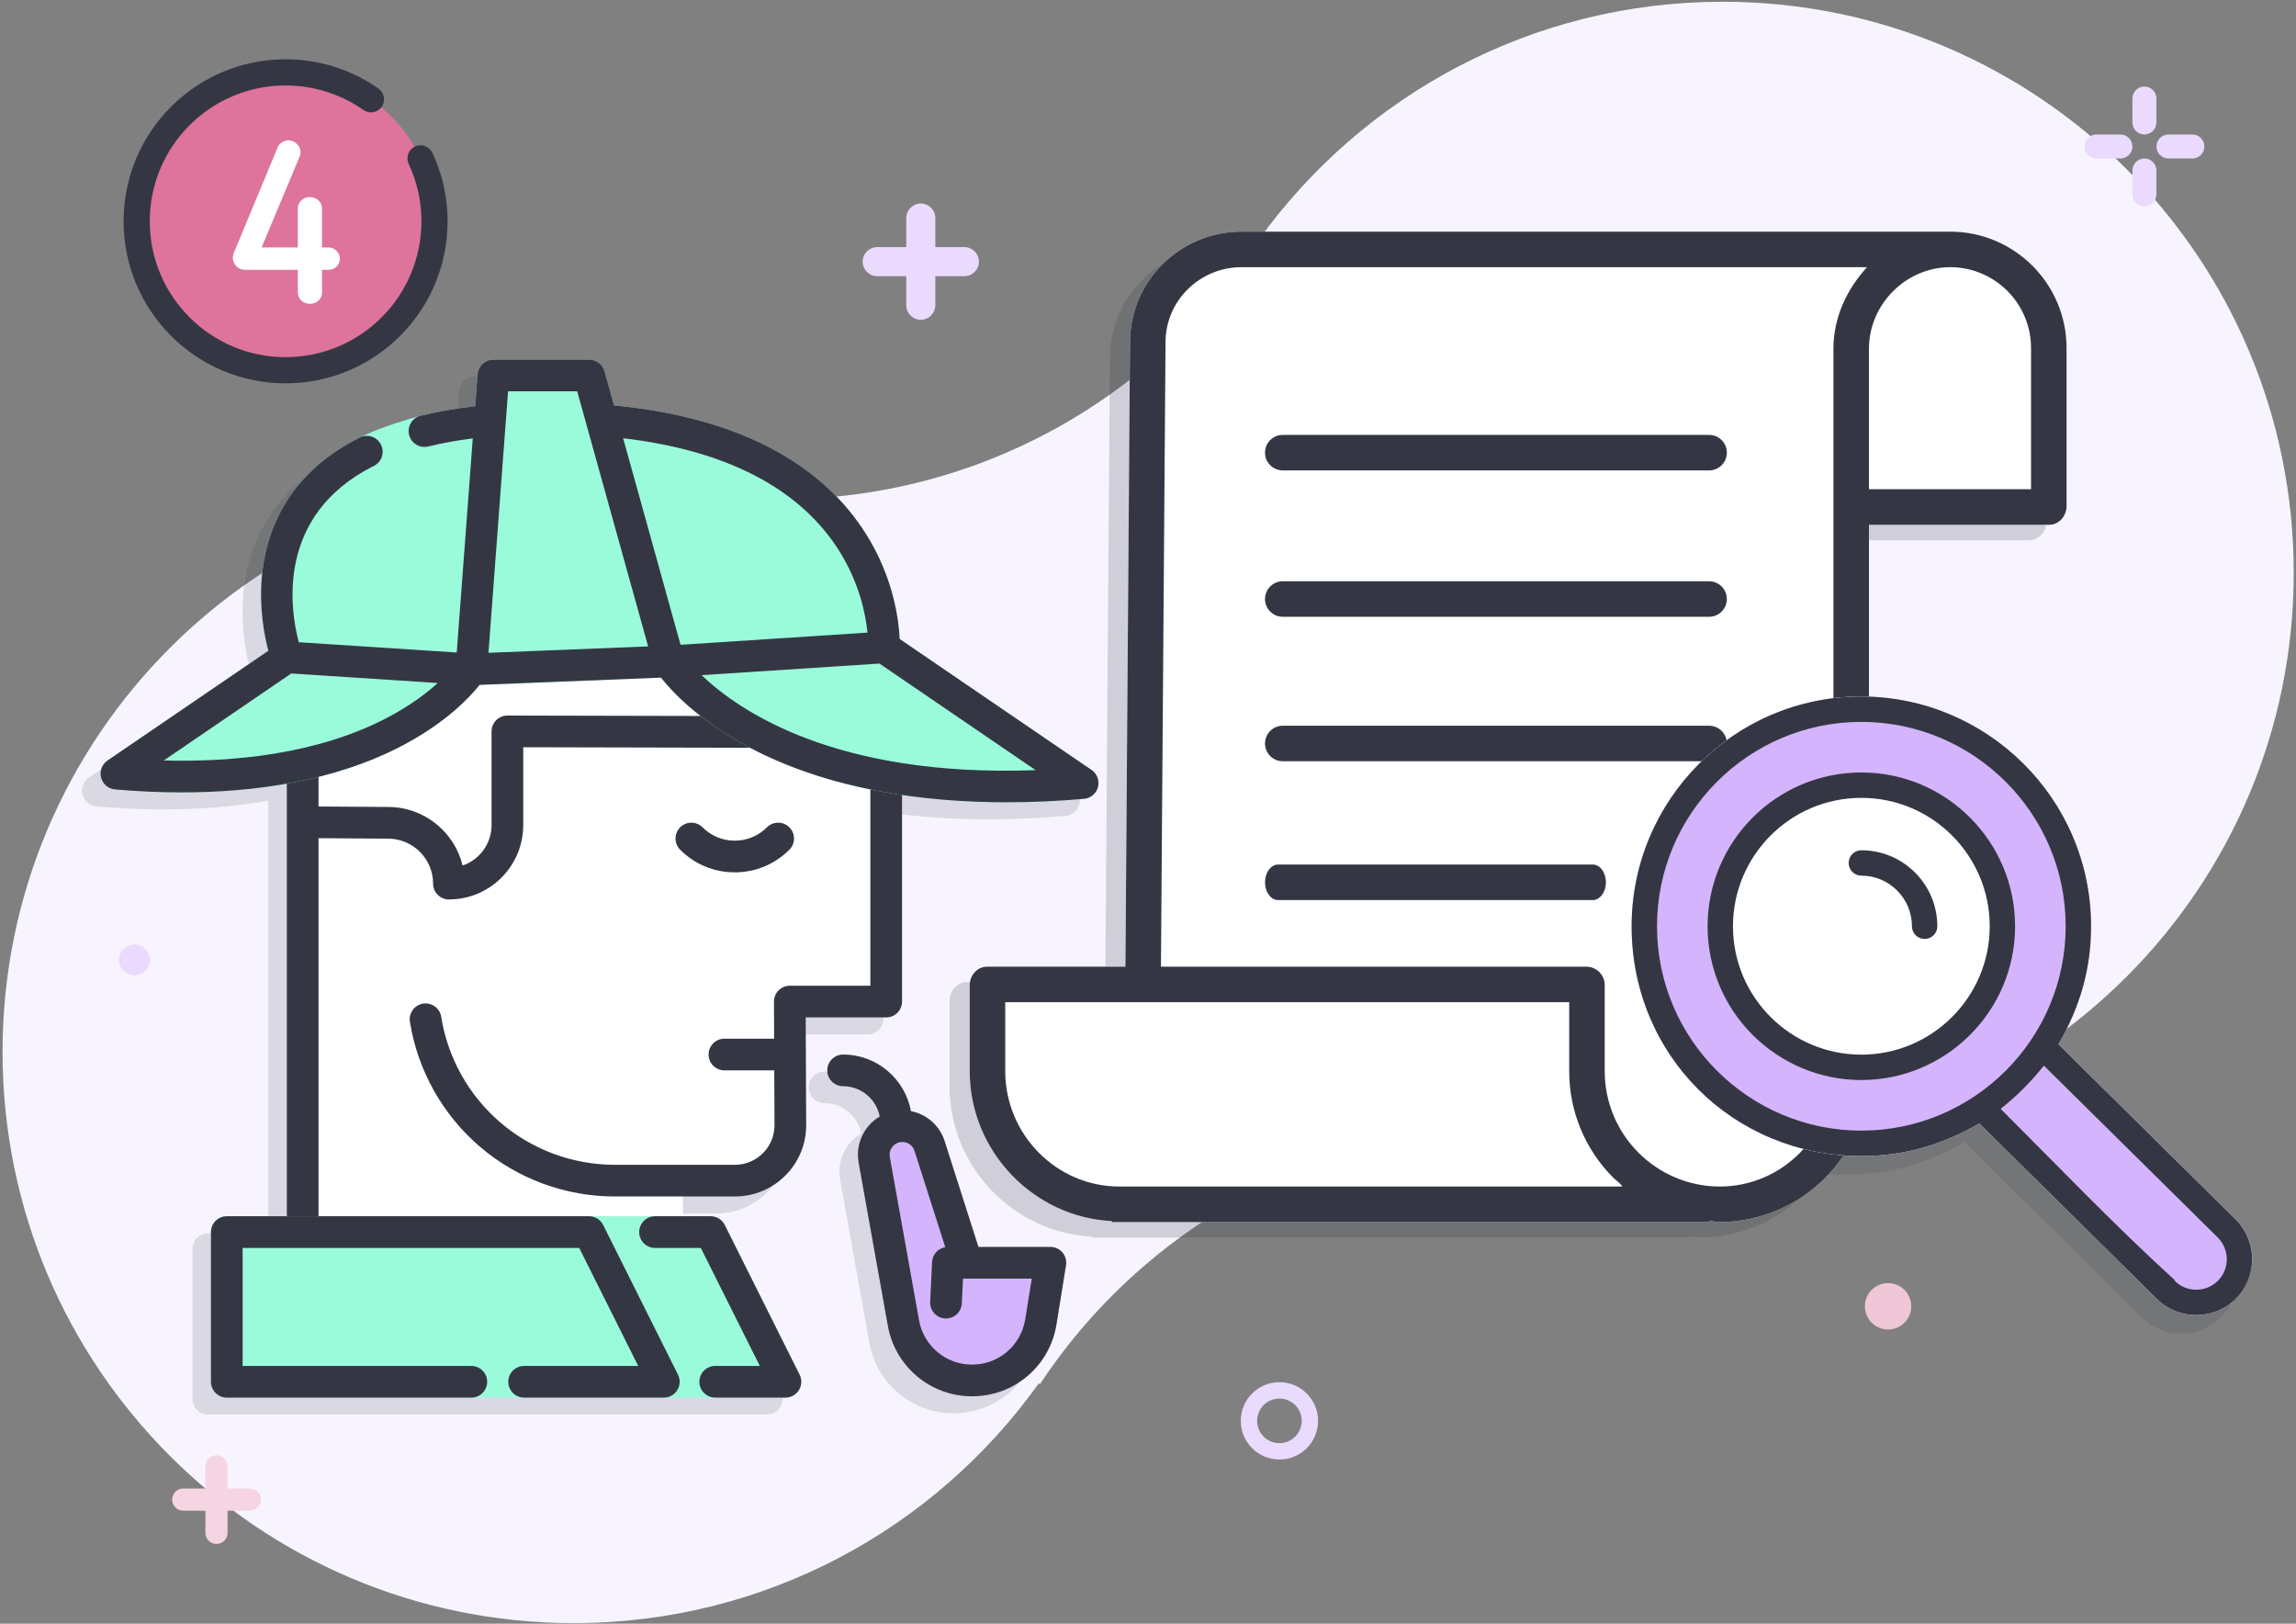 <?xml version="1.0" encoding="UTF-8"?>
<!DOCTYPE svg PUBLIC "-//W3C//DTD SVG 1.1//EN" "http://www.w3.org/Graphics/SVG/1.1/DTD/svg11.dtd">
<!-- Creator: CorelDRAW 2018 (64-Bit) -->
<svg xmlns="http://www.w3.org/2000/svg" xml:space="preserve" width="297mm" height="210mm" version="1.1" style="shape-rendering:geometricPrecision; text-rendering:geometricPrecision; image-rendering:optimizeQuality; fill-rule:evenodd; clip-rule:evenodd"
viewBox="0 0 29700 21000"
 xmlns:xlink="http://www.w3.org/1999/xlink">
 <rect x="0" y="0" width="29700" height="21000" fill="#808080" stroke="none"/>
 <defs>
  <style type="text/css">
   <![CDATA[
    .fil7 {fill:#343743}
    .fil8 {fill:#9AFBDB}
    .fil9 {fill:#D4B4FD}
    .fil2 {fill:#DE749B}
    .fil5 {fill:#EADAFE}
    .fil11 {fill:#EFC7D7}
    .fil12 {fill:#F4D5E1}
    .fil1 {fill:#F8F4FF}
    .fil6 {fill:white}
    .fil3 {fill:#343743;fill-rule:nonzero}
    .fil4 {fill:white;fill-rule:nonzero}
    .fil0 {fill:#343743;fill-opacity:0.149}
    .fil10 {fill:#343743;fill-opacity:0.2}
   ]]>
  </style>
 </defs>
 <g id="Слой_x0020_1">
  <path class="fil0" d="M28729.97 16016.01l-2294.44 -2268.27c277.44,-480.77 422.02,-968.74 422.02,-1526.42 0,-1654.02 -1350.49,-2971.34 -2971.42,-2971.34 -1646.93,0 -2971.34,1341.68 -2971.34,2971.34 0,1670.94 1317.25,2971.43 2971.33,2971.43 557.55,0 1045.61,-144.59 1526.31,-421.92l2294.44 2268.26c278.27,278.27 734.47,279.28 1014.01,9.11 286.78,-287.35 298.61,-742.45 9.09,-1032.19z"/>
  <path class="fil1" d="M7420.3 6217.37c938.16,0 1745.98,240.41 2670.96,240.41 2518.78,0 4828.51,-1270.22 6189.12,-3353.34 1340.78,-1866.06 3529.7,-3081.69 6002.88,-3081.69 4079.92,0 7387.35,3307.43 7387.35,7387.35 0,4079.92 -3307.43,7387.35 -7387.35,7387.35 -902.49,0 -1756.92,-212.03 -2667,-212.03 -2576.38,0 -4844.3,1319.19 -6166.27,3318.63l-12.08 -13.48c-1339.51,1877.39 -3535.56,3101.54 -6017.61,3101.54 -4079.93,0 -7387.37,-3307.44 -7387.37,-7387.37 0,-4079.93 3307.44,-7387.37 7387.37,-7387.37z"/>
  <path class="fil2" d="M3694.19 936.01c1063.8,0 1926.18,862.38 1926.18,1926.18 0,1063.8 -862.38,1926.18 -1926.18,1926.18 -1063.8,0 -1926.18,-862.38 -1926.18,-1926.18 0,-1063.8 862.38,-1926.18 1926.18,-1926.18z"/>
  <g>
   <path class="fil3" d="M5286.44 2119.72c-39.52,-84.75 -2.86,-185.51 81.89,-225.03 84.75,-39.52 185.51,-2.86 225.03,81.89l-306.92 143.14zm503.26 742.47l-338.66 0 0 0 -0.16 -24.05 -0.5 -24.01 -0.82 -23.99 -1.15 -23.99 -1.46 -23.92 -1.81 -23.88 -2.13 -23.9 -2.44 -23.82 -2.77 -23.78 -3.09 -23.72 -3.42 -23.66 -3.74 -23.63 -4.06 -23.58 -4.38 -23.51 -4.7 -23.45 -5.02 -23.39 -5.32 -23.29 -5.66 -23.22 -5.96 -23.16 -6.29 -23.06 -6.59 -23 -6.91 -22.9 -7.23 -22.84 -7.54 -22.73 -7.84 -22.61 -8.15 -22.48 -8.49 -22.46 -8.77 -22.32 -9.09 -22.19 -9.4 -22.11 -9.69 -21.96 -10.02 -21.86 306.92 -143.14 11.94 26.06 11.59 26.24 11.2 26.33 10.85 26.51 10.47 26.62 10.09 26.7 9.75 26.9 9.36 27.01 8.98 27.09 8.61 27.2 8.25 27.32 7.87 27.42 7.49 27.52 7.12 27.62 6.74 27.72 6.36 27.81 5.98 27.87 5.6 27.97 5.22 28.03 4.84 28.1 4.46 28.17 4.08 28.26 3.69 28.32 3.31 28.36 2.92 28.42 2.53 28.42 2.15 28.54 1.76 28.56 1.37 28.57 0.98 28.63 0.58 28.65 0.2 28.67 0 0zm-2095.51 2095.51l0 -338.66 0 0 90.58 -2.29 89.29 -6.79 87.92 -11.17 86.48 -15.45 84.94 -19.6 83.31 -23.67 81.57 -27.59 79.73 -31.44 77.77 -35.16 75.72 -38.79 73.57 -42.3 71.29 -45.7 68.88 -48.98 66.4 -52.19 63.78 -55.25 61.05 -58.2 58.2 -61.05 55.25 -63.78 52.19 -66.4 48.98 -68.88 45.7 -71.29 42.3 -73.57 38.79 -75.72 35.16 -77.77 31.44 -79.73 27.59 -81.57 23.67 -83.31 19.6 -84.94 15.45 -86.48 11.17 -87.92 6.79 -89.29 2.29 -90.58 338.66 0 -2.73 107.66 -8.07 106.35 -13.33 104.88 -18.43 103.22 -23.42 101.44 -28.25 99.51 -32.97 97.43 -37.54 95.21 -41.98 92.87 -46.29 90.38 -50.46 87.75 -54.5 85.03 -58.42 82.14 -62.19 79.14 -65.83 76 -69.36 72.73 -72.73 69.36 -76 65.83 -79.14 62.19 -82.14 58.42 -85.03 54.5 -87.75 50.46 -90.38 46.29 -92.87 41.98 -95.21 37.54 -97.43 32.97 -99.51 28.25 -101.44 23.42 -103.22 18.43 -104.88 13.33 -106.35 8.07 -107.66 2.73 0 0zm-2095.51 -2095.51l338.66 0 0 0 2.29 90.58 6.79 89.29 11.17 87.92 15.45 86.48 19.6 84.94 23.67 83.31 27.59 81.57 31.44 79.73 35.16 77.77 38.79 75.72 42.3 73.57 45.7 71.29 48.98 68.88 52.19 66.4 55.25 63.78 58.19 61.05 61.06 58.2 63.78 55.25 66.4 52.19 68.88 48.98 71.29 45.7 73.57 42.3 75.72 38.79 77.77 35.16 79.73 31.44 81.57 27.59 83.31 23.67 84.94 19.6 86.48 15.45 87.92 11.17 89.29 6.79 90.58 2.29 0 338.66 -107.66 -2.73 -106.35 -8.07 -104.88 -13.33 -103.22 -18.43 -101.44 -23.42 -99.51 -28.25 -97.43 -32.97 -95.21 -37.54 -92.87 -41.98 -90.38 -46.29 -87.75 -50.46 -85.03 -54.5 -82.14 -58.42 -79.14 -62.19 -76 -65.83 -72.74 -69.36 -69.35 -72.73 -65.83 -76 -62.19 -79.14 -58.42 -82.14 -54.5 -85.03 -50.46 -87.75 -46.29 -90.38 -41.98 -92.87 -37.54 -95.21 -32.97 -97.43 -28.25 -99.51 -23.42 -101.44 -18.43 -103.22 -13.33 -104.88 -8.07 -106.35 -2.73 -107.66 0 0zm2095.51 -2095.51l0 338.66 0 0 -90.58 2.29 -89.29 6.79 -87.92 11.17 -86.48 15.45 -84.94 19.6 -83.31 23.67 -81.57 27.59 -79.73 31.44 -77.77 35.16 -75.72 38.79 -73.57 42.3 -71.29 45.7 -68.88 48.98 -66.4 52.19 -63.79 55.25 -61.05 58.19 -58.19 61.05 -55.25 63.79 -52.19 66.4 -48.98 68.88 -45.7 71.29 -42.3 73.57 -38.79 75.72 -35.16 77.77 -31.44 79.73 -27.59 81.57 -23.67 83.31 -19.6 84.94 -15.45 86.48 -11.17 87.92 -6.79 89.29 -2.29 90.58 -338.66 0 2.73 -107.66 8.07 -106.35 13.33 -104.88 18.43 -103.22 23.42 -101.44 28.25 -99.51 32.97 -97.43 37.54 -95.21 41.98 -92.87 46.29 -90.38 50.46 -87.75 54.5 -85.03 58.42 -82.14 62.19 -79.14 65.83 -75.99 69.35 -72.75 72.75 -69.35 75.99 -65.83 79.14 -62.19 82.14 -58.42 85.03 -54.5 87.75 -50.46 90.38 -46.29 92.87 -41.98 95.21 -37.54 97.43 -32.97 99.51 -28.25 101.44 -23.42 103.22 -18.43 104.88 -13.33 106.35 -8.07 107.66 -2.73 0 0zm1201.93 378.96l-194.24 277.42 -27.85 -19.1 -28.18 -18.54 -28.49 -17.99 -28.79 -17.39 -29.11 -16.84 -29.36 -16.26 -29.64 -15.66 -29.93 -15.11 -30.16 -14.5 -30.47 -13.93 -30.68 -13.35 -30.89 -12.73 -31.16 -12.16 -31.34 -11.55 -31.57 -10.94 -31.79 -10.36 -31.95 -9.74 -32.13 -9.14 -32.3 -8.51 -32.5 -7.92 -32.63 -7.29 -32.79 -6.67 -32.91 -6.06 -33.03 -5.41 -33.19 -4.8 -33.29 -4.17 -33.38 -3.54 -33.48 -2.89 -33.57 -2.26 -33.62 -1.61 -33.73 -0.97 -33.78 -0.33 0 -338.66 40.28 0.39 40.19 1.15 40.16 1.93 40.03 2.7 39.94 3.45 39.84 4.22 39.69 4.97 39.55 5.72 39.43 6.47 39.27 7.22 39.09 7.95 38.93 8.71 38.72 9.42 38.56 10.17 38.35 10.9 38.11 11.62 37.87 12.34 37.65 13.06 37.42 13.79 37.12 14.48 36.91 15.21 36.58 15.91 36.27 16.59 36.04 17.32 35.69 18.01 35.38 18.7 35.04 19.4 34.67 20.06 34.35 20.77 33.97 21.43 33.6 22.1 33.23 22.8zm0 0c76.6,53.63 95.22,159.23 41.59,235.83 -53.63,76.6 -159.23,95.22 -235.83,41.59l194.24 -277.42z"/>
  </g>
  <path class="fil4" d="M4165.37 3781.83c0,42.43 -14.94,77.63 -44.84,105.59 -29.89,27.96 -67.01,41.95 -111.37,41.95 -44.35,0 -81.48,-13.99 -111.37,-41.95 -29.89,-27.96 -44.84,-63.16 -44.84,-105.59l0 -292.17 -679.8 0c-48.21,0 -87.27,-15.91 -117.16,-47.73 -29.89,-31.82 -44.84,-68.94 -44.84,-111.37 0,-5.79 1.93,-18.32 5.79,-37.61 3.86,-19.28 10.61,-36.64 20.25,-52.07l555.41 -1336.46c11.57,-27 30.38,-48.7 56.41,-65.09 26.04,-16.39 53.52,-24.59 82.45,-24.59 38.57,0 74.24,14.95 107.03,44.84 32.78,29.89 49.18,65.09 49.18,105.59 0,7.71 -0.49,15.91 -1.45,24.59 -0.96,8.67 -3.38,17.83 -7.23,27.48 -13.5,32.78 -33.27,80.03 -59.3,141.74 -26.04,61.72 -54.97,131.14 -86.79,208.28 -31.82,77.14 -65.57,157.66 -101.25,241.55 -35.67,83.89 -69.42,164.41 -101.24,241.55 -31.82,77.14 -60.75,146.57 -86.79,208.28 -26.03,61.71 -45.8,108.96 -59.3,141.74l468.63 0 0 -503.34c0,-42.43 14.95,-77.62 44.84,-105.59 29.89,-27.96 67.02,-41.94 111.37,-41.94 42.43,0 79.07,13.98 109.93,41.94 30.85,27.97 46.28,63.16 46.28,105.59l0 503.34 81 0c42.43,0 78.11,14.47 107.03,43.4 28.93,28.92 43.4,62.67 43.4,101.24 0,40.5 -14.47,74.73 -43.4,102.7 -28.92,27.96 -64.6,41.94 -107.03,41.94l-81 0 0 292.17z"/>
  <g>
   <path class="fil5" d="M16549.99 17876.44c276.14,0 500,223.86 500,500 0,276.14 -223.86,500 -500,500 -276.14,0 -500,-223.86 -500,-500 0,-276.14 223.86,-500 500,-500zm203.89 296.11c-52.16,-52.16 -124.26,-84.44 -203.89,-84.44 -79.63,0 -151.73,32.28 -203.89,84.44 -52.16,52.16 -84.44,124.26 -84.44,203.89 0,79.63 32.28,151.73 84.44,203.89 52.16,52.17 124.26,84.44 203.89,84.44 79.63,0 151.73,-32.27 203.89,-84.44 52.17,-52.16 84.44,-124.26 84.44,-203.89 0,-79.63 -32.27,-151.73 -84.44,-203.89z"/>
  </g>
  <path class="fil0" d="M8594.23 15950.15l0 -255.73 673.45 0c507.62,0 920.61,-412.98 920.61,-920.63l-6.1 -1395.23 1041.37 0.01c113.15,0 204.87,-91.75 204.87,-204.87l0 -2671.77c15.94,2.35 31.87,4.64 47.79,6.89l6.33 0.89c16.18,2.27 32.35,4.49 48.5,6.66l2.44 0.33c16.31,2.18 32.6,4.32 48.89,6.41l8.81 1.12c14.92,1.89 29.84,3.74 44.74,5.55l5.82 0.71c34.59,4.18 69.14,8.13 103.63,11.86l1.03 0.11c16.63,1.8 33.25,3.55 49.86,5.25l2.89 0.3 2.97 0.29c16.42,1.66 32.83,3.3 49.23,4.87l1.69 0.16c16.91,1.61 33.78,3.2 50.66,4.71l1.45 0.13 0.86 0.08c16.31,1.46 32.6,2.87 48.87,4.24l5.71 0.48c34.23,2.86 68.38,5.52 102.44,7.98l0.48 0.04c16.79,1.21 33.58,2.38 50.33,3.5l1.88 0.13 1.4 0.09c51.63,3.43 103.04,6.42 154.2,8.99l2.13 0.1c34.04,1.7 67.98,3.22 101.8,4.56l0.72 0.02c137.3,5.42 272.61,7.9 405.22,7.9l33.5 -0.05 0 -0.01c44.6,-0.14 88.88,-0.55 132.81,-1.22l0 -0.01 16.46 -0.26 0 -0.01 16.43 -0.28 0 -0.01c21.88,-0.39 43.68,-0.85 65.38,-1.38l0 -0.01 16.26 -0.4 0 -0.01 16.23 -0.42 16.19 -0.45 0 -0.01 16.16 -0.46 0 -0.01 16.12 -0.49 0 -0.01 16.08 -0.51 0.01 0 16.05 -0.54 16.01 -0.56 15.98 -0.58 0 -0.01 15.94 -0.59 0 -0.01 15.91 -0.62 15.86 -0.64 0 -0.01 15.83 -0.66 15.8 -0.68 0 -0.01 15.75 -0.7 15.71 -0.72 0 -0.01 15.68 -0.74 15.64 -0.76 0 -0.01 15.59 -0.78 15.56 -0.8 15.52 -0.82 15.47 -0.84 0.01 0 15.43 -0.86 15.39 -0.87 0.01 -0.01 15.35 -0.89 15.31 -0.91 15.27 -0.93 15.23 -0.94 15.18 -0.97 15.14 -0.98 0.01 0 15.09 -0.99 15.05 -1.01 0.01 -0.01 15.01 -1.02 14.96 -1.05 0.01 0 14.91 -1.06 0.01 0 14.87 -1.07 0.01 -0.01 14.82 -1.09 0.01 0 14.78 -1.1 0.01 0 14.73 -1.12 0.01 0 14.69 -1.14 14.65 -1.15 14.6 -1.16 0 -0.01 14.55 -1.17 0.01 0 14.5 -1.2 0.01 0 14.45 -1.2 0.01 0 14.4 -1.22 0.01 0 14.35 -1.23 0.01 0 14.31 -1.25 0.01 0 4.02 -0.39 0.01 0 4 -0.47 0.01 0 3.98 -0.55 0.01 0 3.96 -0.62 0.01 0 3.93 -0.7 0.01 0 3.91 -0.77 0.01 0 3.88 -0.85 0.01 0 3.86 -0.92 3.83 -0.99 0.01 0 3.81 -1.07 3.78 -1.14 3.75 -1.2 3.72 -1.28 3.69 -1.35 3.66 -1.41 3.62 -1.48 3.59 -1.55 3.56 -1.62 3.52 -1.68 3.48 -1.74 3.45 -1.81 3.4 -1.88 0.01 0 3.36 -1.94 0.01 0 3.32 -1.99 0.01 0 3.28 -2.06 0.01 0 3.24 -2.12 3.21 -2.19 3.16 -2.24 3.12 -2.29 3.07 -2.36 3.03 -2.42 2.99 -2.47 2.93 -2.52 2.89 -2.58 2.84 -2.64 2.79 -2.69 2.73 -2.74 0.01 0 2.68 -2.8 2.64 -2.84 2.58 -2.9 2.53 -2.95 2.47 -3 2.42 -3.04 2.36 -3.1 2.31 -3.14 2.25 -3.19 2.18 -3.23 2.13 -3.28 2.07 -3.32 2.01 -3.37 1.94 -3.41 1.89 -3.46 1.82 -3.49 1.75 -3.54 1.69 -3.58 1.62 -3.61 1.56 -3.66 1.48 -3.69 1.42 -3.73 1.35 -3.77 1.28 -3.81 1.21 -3.84 1.14 -3.87 1.06 -3.91 0.99 -3.93 0.9 -3.93 0.01 -0.01 0.82 -3.93 0 -0.01 0.75 -3.94 0.67 -3.95 0.59 -3.94 0 -0.01 0.51 -3.94 0 -0.01 0.43 -3.94 0 -0.01 0.36 -3.94 0.28 -3.95 0.2 -3.94 0.12 -3.94 0.01 0 0.04 -3.93 -0.02 -3.93 -0.1 -3.92 -0.18 -3.91 0 -0.01 -0.25 -3.89 0 -0.01 -0.32 -3.89 -0.01 0 -0.39 -3.88 -0.01 0c-0.29,-2.59 -0.62,-5.15 -1.01,-7.72l-0.62 -3.84 -0.69 -3.83c-0.49,-2.54 -1.01,-5.08 -1.59,-7.6l-0.01 0 -0.9 -3.77c-0.94,-3.76 -1.99,-7.49 -3.14,-11.19l0 -0.01c-0.77,-2.46 -1.58,-4.91 -2.44,-7.35l-1.32 -3.64c-1.36,-3.63 -2.82,-7.22 -4.38,-10.76l0 -0.01c-1.04,-2.37 -2.13,-4.7 -3.26,-7.03l-1.72 -3.47 -0.01 0 -1.79 -3.44 -1.86 -3.4 0 -0.01 -1.92 -3.37 -0.01 0 -1.99 -3.34 -2.05 -3.3 -0.01 0c-1.39,-2.19 -2.81,-4.35 -4.29,-6.49l-0.01 0 -2.24 -3.19 -0.01 0 -2.3 -3.15 -0.01 0 -2.36 -3.11 -0.01 0 -2.43 -3.07 -2.49 -3.02 -0.01 0 -2.55 -2.98 -0.01 0 -2.61 -2.93 -0.01 0 -2.67 -2.89 -0.01 0 -2.73 -2.84 -0.01 0 -2.79 -2.8 -0.01 0 -2.85 -2.74 -0.01 0 -2.91 -2.7 -0.01 0 -2.97 -2.64 -0.01 0 -3.03 -2.59 -0.01 0 -3.09 -2.54 -3.15 -2.48 -0.01 0 -3.2 -2.43 -0.01 0 -3.26 -2.37 -0.01 0 -3.31 -2.32 -0.01 0 -2482.77 -1694.1 -0.51 -11.28 -0.6 -11.73 -0.69 -12.18 -0.79 -12.62 -0.89 -13.05 -1 -13.48 -1.11 -13.9 -1.23 -14.32 -1.35 -14.72 -1.49 -15.12 -1.61 -15.52 -1.76 -15.9 0 -0.01 -1.91 -16.28 -2.06 -16.66 -2.22 -17.02 0 -0.01 -2.37 -17.38 0 -0.01 -2.55 -17.73 0 -0.01 -2.72 -18.08 0 -0.01c-0.93,-6.08 -1.91,-12.22 -2.91,-18.42l0 -0.01 -3.08 -18.76 -3.28 -19.09 -3.47 -19.41 0 -0.01 -3.68 -19.72 -3.88 -20.03 0 -0.01 -4.1 -20.33c-1.41,-6.83 -2.83,-13.71 -4.31,-20.63 -1.47,-6.92 -2.99,-13.89 -4.54,-20.91l0 -0.01 -4.77 -21.19 0 -0.01c-1.62,-7.11 -3.29,-14.26 -5,-21.46l0 -0.01c-1.7,-7.2 -3.46,-14.44 -5.25,-21.73l0 -0.01 -5.49 -21.99 0 -0.01c-1.87,-7.38 -3.78,-14.79 -5.74,-22.25l-6 -22.5c-2.04,-7.54 -4.13,-15.12 -6.26,-22.74l0 -0.01c-2.13,-7.62 -4.31,-15.28 -6.53,-22.97 -2.22,-7.69 -4.49,-15.44 -6.8,-23.21 -2.31,-7.77 -4.67,-15.58 -7.08,-23.42 -2.41,-7.85 -4.87,-15.73 -7.37,-23.64 -2.51,-7.92 -5.06,-15.87 -7.66,-23.85 -2.6,-7.98 -5.25,-16 -7.95,-24.05 -2.71,-8.05 -5.46,-16.13 -8.26,-24.24 -2.81,-8.11 -5.65,-16.25 -8.56,-24.43l0 -0.01c-2.9,-8.17 -5.87,-16.38 -8.88,-24.61 -3.01,-8.24 -6.07,-16.49 -9.19,-24.78 -3.12,-8.29 -6.29,-16.61 -9.52,-24.96 -3.23,-8.34 -6.5,-16.71 -9.84,-25.11 -3.34,-8.4 -6.73,-16.82 -10.18,-25.27 -3.45,-8.45 -6.96,-16.92 -10.52,-25.42 -3.57,-8.5 -7.19,-17.02 -10.87,-25.56 -3.68,-8.54 -7.42,-17.1 -11.22,-25.69 -3.79,-8.59 -7.65,-17.19 -11.57,-25.82 -3.92,-8.63 -7.9,-17.27 -11.94,-25.94 -4.04,-8.67 -8.14,-17.36 -12.3,-26.06 -4.17,-8.7 -8.39,-17.42 -12.68,-26.16 -4.29,-8.74 -8.64,-17.5 -13.06,-26.27 -4.41,-8.77 -8.89,-17.56 -13.44,-26.36 -4.54,-8.8 -9.15,-17.62 -13.83,-26.45 -4.68,-8.83 -9.42,-17.66 -14.23,-26.52l0 -0.01c-4.8,-8.85 -9.69,-17.72 -14.63,-26.6 -4.94,-8.88 -9.95,-17.77 -15.03,-26.67 -5.08,-8.9 -10.23,-17.81 -15.45,-26.73 -5.21,-8.92 -10.5,-17.85 -15.86,-26.79 -5.36,-8.93 -10.79,-17.88 -16.29,-26.83 -5.5,-8.96 -11.08,-17.92 -16.72,-26.88 -273.69,-434.68 -660.97,-793.36 -1151.13,-1066.08 -568.15,-316.14 -1276.66,-515.96 -2107.42,-595l-122.95 -442.11 -1.2 -4.13 -1.28 -4.1 -1.35 -4.05 -1.44 -4.01 -1.52 -3.97 -1.59 -3.92 -1.67 -3.88 -1.74 -3.83 -1.82 -3.79 -1.89 -3.74 -1.96 -3.69 -2.03 -3.65 -2.1 -3.59 -0.01 0 -2.17 -3.55 -2.24 -3.49 -2.3 -3.44 -2.37 -3.39 -2.44 -3.34 -2.5 -3.28 -2.56 -3.23 -2.62 -3.17 -0.01 0 -2.68 -3.11 -2.74 -3.06 -0.01 0 -2.8 -3 -2.86 -2.94 -2.91 -2.88 -0.01 0 -2.97 -2.83 -3.02 -2.76 -0.01 0 -3.07 -2.7 -0.01 0 -3.12 -2.63 -0.01 0 -3.18 -2.58 -3.23 -2.51 -0.01 0 -3.28 -2.44 -3.33 -2.38 -3.38 -2.31 -3.42 -2.24 -0.01 0 -3.46 -2.18 -0.01 0 -3.51 -2.11 -3.56 -2.04 -3.6 -1.96 -3.64 -1.9 -3.68 -1.83 -3.72 -1.75 -3.76 -1.68 -3.79 -1.6 -0.01 0 -3.82 -1.53 -0.01 0 -3.86 -1.45 -3.9 -1.38 -3.93 -1.3 -0.01 0 -3.96 -1.22 -4 -1.14 -4.02 -1.06 -4.06 -0.99 -4.08 -0.9 -4.11 -0.82 -4.13 -0.73 -0.01 0 -4.15 -0.65 -0.01 0 -4.18 -0.57 -4.2 -0.48 -0.01 0 -4.22 -0.4 -4.25 -0.31 -4.27 -0.22 -4.29 -0.14 -4.3 -0.04 -1240.15 0 -5.01 0.06 -4.99 0.18 -4.95 0.3 -4.93 0.41 -4.89 0.54 -4.86 0.64 -4.82 0.76 -4.79 0.87 -4.75 0.98 -4.71 1.09 -4.67 1.2 -4.62 1.3 -4.58 1.41 -4.54 1.51 -4.49 1.62 -4.44 1.71 -4.39 1.82 -4.35 1.91 -4.28 2.01 -4.24 2.11 -4.18 2.2 -4.12 2.3 -4.06 2.38 -4.01 2.48 -3.94 2.56 -3.88 2.66 -3.82 2.73 -3.75 2.83 -3.68 2.91 -3.62 2.99 -3.54 3.07 -0.01 0 -3.47 3.15 -3.4 3.22 -3.33 3.31 -3.25 3.38c-1.08,1.13 -2.13,2.3 -3.18,3.46l-3.09 3.53 -0.01 0 -3.01 3.6 -2.94 3.67 -2.85 3.74 -2.77 3.8 -2.68 3.88 -2.6 3.93 -2.51 4 -2.41 4.07 -0.01 0 -2.32 4.12 -2.23 4.19 -0.01 0 -2.13 4.24 -0.01 0 -2.04 4.3 -1.94 4.35 -0.01 0 -1.84 4.41 -0.01 0 -1.74 4.47 -1.65 4.51 -1.54 4.56 -0.01 0 -1.43 4.62 -0.01 0 -1.32 4.66 -0.01 0 -1.22 4.7 -0.01 0 -1.11 4.75 -1 4.8 -0.01 0 -0.89 4.84 -0.01 0 -0.77 4.87 -0.01 0 -0.66 4.92 -0.01 0 -0.54 4.96 -0.01 0 -0.43 4.99 -0.01 0 -30.91 412.49 -11.76 1.35 -11.73 1.38 -0.01 0 -11.71 1.39 -11.69 1.4 -11.68 1.43 -11.65 1.44 0 0.01 -11.62 1.46 -0.01 0 -11.6 1.48 -11.59 1.5 -11.56 1.51 0 0.01 -11.54 1.53 -11.52 1.55 0 0.01 -11.49 1.56 0 0.01 -22.92 3.19 -0.01 0 -11.42 1.63 -11.4 1.64 -0.01 0c-11.39,1.65 -22.75,3.33 -34.07,5.04l0 0.01 -11.31 1.71 -22.55 3.48 0 0.01 -11.24 1.76 0 0.01 -22.4 3.59 -0.01 0 -22.3 3.67 -0.01 0 -11.11 1.86 -0.01 0 -11.09 1.88 -11.07 1.89 0 0.01 -11.04 1.91 -0.01 0 -22.01 3.88 0 0.01 -10.97 1.96 -10.95 1.99 -10.92 2 0 0.01 -10.89 2.02 -10.87 2.04 -10.84 2.06 -0.01 0 -10.81 2.07 -10.79 2.1 -10.77 2.11 -10.74 2.13 -10.71 2.15 -10.69 2.17 -10.66 2.18 -10.63 2.2 -0.01 0 -10.6 2.22 -10.58 2.24 -10.56 2.26 -10.52 2.27 -10.5 2.29 -10.48 2.31 -10.44 2.33 -10.42 2.34 -10.39 2.37 -10.36 2.38 -10.34 2.4 -10.3 2.41 -10.28 2.44 -10.25 2.45 -10.23 2.47 -10.19 2.49c-4.1,1.01 -8.13,2.14 -12.11,3.38 -468.66,130.8 -675.74,228.84 -776.04,279l-0.33 0.16 -0.01 0c-15.06,7.54 -29.93,15.14 -44.65,22.82l-0.01 0c-14.72,7.67 -29.25,15.42 -43.63,23.23l-0.01 0c-14.38,7.81 -28.58,15.69 -42.62,23.63l-0.01 0c-14.04,7.94 -27.91,15.95 -41.62,24.02l-0.01 0c-13.7,8.07 -27.25,16.19 -40.63,24.39 -13.38,8.2 -26.6,16.45 -39.66,24.77 -13.06,8.32 -25.96,16.68 -38.69,25.11l-0.01 0c-12.74,8.42 -25.31,16.92 -37.73,25.46 -24.84,17.08 -49.05,34.4 -72.65,51.91l-0.01 0c-11.8,8.75 -23.45,17.56 -34.93,26.42l-0.01 0c-11.49,8.86 -22.84,17.76 -34.02,26.72l-0.01 0c-11.19,8.95 -22.23,17.95 -33.12,27l-0.01 0c-10.89,9.04 -21.64,18.14 -32.24,27.28 -10.6,9.13 -21.06,18.32 -31.37,27.54 -10.31,9.23 -20.48,18.49 -30.5,27.8 -10.02,9.31 -19.91,18.65 -29.65,28.03 -9.74,9.39 -19.35,18.81 -28.81,28.27 -9.47,9.45 -18.79,18.95 -27.98,28.48 -9.19,9.53 -18.23,19.09 -27.15,28.69l-0.01 0c-8.91,9.59 -17.69,19.22 -26.34,28.88l-0.01 0c-8.65,9.66 -17.16,19.35 -25.55,29.07 -8.38,9.72 -16.65,19.46 -24.77,29.23l0 0.01c-8.12,9.76 -16.12,19.56 -23.99,29.39l0 0.01c-7.87,9.82 -15.61,19.67 -23.23,29.54l0 0.01c-7.62,9.86 -15.11,19.76 -22.48,29.68 -7.36,9.92 -14.62,19.85 -21.74,29.81l0 0.01c-14.25,19.9 -28.02,39.91 -41.31,59.96 -6.65,10.03 -13.18,20.06 -19.59,30.12 -6.41,10.06 -12.71,20.13 -18.89,30.21 -6.19,10.08 -12.25,20.17 -18.21,30.27l0 0.01c-5.96,10.09 -11.8,20.21 -17.54,30.33 -5.74,10.12 -11.36,20.25 -16.88,30.38 -5.51,10.13 -10.93,20.27 -16.23,30.41l0 0.01c-5.3,10.14 -10.5,20.28 -15.59,30.43l0 0.01c-5.1,10.15 -10.07,20.3 -14.96,30.45 -4.88,10.15 -9.67,20.3 -14.35,30.45l0 0.01c-4.68,10.15 -9.26,20.29 -13.74,30.44 -4.48,10.14 -8.86,20.29 -13.15,30.42l-0.01 0c-4.29,10.14 -8.47,20.27 -12.56,30.39l-0.01 0c-4.09,10.12 -8.09,20.24 -12,30.34l0 0.01c-3.9,10.11 -7.72,20.19 -11.44,30.28l0 0.01c-3.73,10.08 -7.35,20.15 -10.89,30.21l0 0.01c-3.54,10.06 -6.99,20.1 -10.36,30.14 -3.36,10.03 -6.64,20.05 -9.83,30.05l-0.01 0.01c-3.19,10 -6.29,19.98 -9.31,29.95l-0.01 0c-3.02,9.97 -5.95,19.91 -8.81,29.84l-0.01 0c-2.86,9.93 -5.63,19.83 -8.32,29.71l-0.01 0.01c-2.7,9.88 -5.3,19.73 -7.84,29.57l0 0.01c-2.54,9.84 -5,19.64 -7.38,29.43l-0.01 0c-2.38,9.78 -4.68,19.54 -6.91,29.27l-0.01 0c-2.23,9.74 -4.38,19.44 -6.47,29.11l-0.01 0c-2.09,9.68 -4.1,19.31 -6.04,28.92 -1.94,9.61 -3.82,19.19 -5.62,28.73l-0.01 0.01c-1.8,9.55 -3.53,19.04 -5.2,28.52l-0.01 0c-1.67,9.47 -3.26,18.91 -4.8,28.31l-0.01 0.01c-1.54,9.4 -3,18.75 -4.41,28.08l-0.01 0c-1.42,9.33 -2.75,18.61 -4.04,27.85l-0.01 0c-1.29,9.24 -2.5,18.44 -3.67,27.6l-0.01 0c-1.16,9.16 -2.26,18.27 -3.31,27.34l-0.01 0c-1.05,9.07 -2.03,18.08 -2.97,27.06l-0.01 0c-0.94,8.97 -1.81,17.9 -2.64,26.78l-0.01 0c-0.83,8.88 -1.6,17.71 -2.32,26.49l-0.01 0 -1.47 18.8 -0.01 0 -1.32 18.71 -0.01 0 -1.19 18.64 -1.05 18.55 -0.01 0 -0.9 18.46 -0.01 0 -0.77 18.37 -0.01 0 -0.64 18.29 -0.51 18.19 -0.01 0 -0.38 18.09 -0.01 0 -0.26 17.99 -0.01 0 -0.14 17.89 -0.02 17.79 0.08 17.69 0.01 0 0.19 17.57 0.01 0 0.3 17.46 0.01 0c0.24,11.61 0.55,23.14 0.94,34.59l0.62 17.12 0.01 0 0.72 16.99 0.82 16.88 0.01 0 0.91 16.75 1 16.62 0.01 0 1.09 16.49 0.01 0 1.17 16.36 0.01 0 1.26 16.22 1.34 16.09 0.01 0c0.92,10.68 1.89,21.26 2.91,31.75l0.01 0 1.56 15.66 1.64 15.51 0 0.01 1.7 15.36 0.01 0c1.74,15.29 3.56,30.35 5.48,45.17l0 0.01 1.94 14.74 0.01 0c1.31,9.78 2.66,19.44 4.04,29 1.38,9.56 2.79,19.01 4.23,28.34l0.01 0c2.16,14 4.38,27.74 6.65,41.22l0.01 0 2.28 13.39 0.01 0c1.53,8.86 3.09,17.61 4.66,26.23l0.01 0 2.37 12.84 0.01 0 2.39 12.65 0.01 0 2.41 12.46 0.01 0 2.43 12.27 0.01 0 2.44 12.07 0.01 0 2.45 11.88 0.01 0 4.95 23.15 0.01 0 2.47 11.27 0.01 0 2.48 11.06 2.48 10.86 0.01 0 2.47 10.64 0.01 0 2.46 10.43 0.01 0 2.45 10.21 0.01 0 2.44 9.99 0.01 0 2.43 9.78 0.01 0 2.4 9.54 0.01 0 2.39 9.33 0.01 0 2.36 9.09 -2080.81 1419.84 -3.32 2.32 -3.27 2.37 -3.21 2.43 -3.15 2.48 -3.1 2.54 -3.03 2.59 -0.01 0 -2.97 2.64 -2.92 2.7 -2.86 2.74 -2.8 2.8 -2.74 2.84 -2.68 2.89 -2.62 2.93 -2.56 2.98 -2.49 3.02 -0.01 0 -2.43 3.07 -2.37 3.11 -2.31 3.15 -2.24 3.19 -0.01 0 -2.17 3.22 -0.01 0 -2.11 3.27 -0.01 0 -2.05 3.3 -1.99 3.34 -1.92 3.37 -1.86 3.41 -1.79 3.44 -0.01 0 -1.72 3.47 -1.66 3.5 -1.59 3.53 -0.01 0 -1.52 3.56 -1.46 3.59 -1.39 3.62 -1.32 3.64 -0.01 0 -1.25 3.66 -1.18 3.69 -1.11 3.71 -0.01 0 -1.04 3.73 -0.97 3.76 -0.01 0 -0.9 3.77 -0.83 3.79 -0.76 3.81 -0.69 3.83 -0.62 3.84 -0.54 3.85 -0.47 3.87 -0.4 3.88 -0.32 3.89 -0.01 0 -0.25 3.9 -0.17 3.92 -0.1 3.92 -0.03 3.92 0.05 3.94 0.13 3.94 0.2 3.94 0.28 3.95 0.36 3.94 0.43 3.95 0.52 3.95 0.59 3.95 0.67 3.95 0.75 3.94 0.82 3.94 0.91 3.94 0.99 3.93 1.06 3.91 1.14 3.87 1.21 3.84 1.28 3.81 1.35 3.77 1.42 3.73 1.48 3.69 1.56 3.66 1.62 3.61 1.69 3.58 1.75 3.54 1.82 3.49 1.89 3.45 1.94 3.42 2.01 3.36 2.07 3.33 2.13 3.28 2.18 3.23 2.25 3.19 2.31 3.14 2.36 3.09 2.42 3.05 2.47 2.99 2.53 2.95 2.58 2.9 2.64 2.84 2.68 2.8 0.01 0 2.73 2.74 2.79 2.69 2.84 2.64 2.89 2.58 2.93 2.52 2.99 2.47 3.03 2.42 3.07 2.35 3.12 2.3 3.16 2.24 3.21 2.18 3.24 2.12 0.01 0 3.28 2.06 0.01 0 3.32 2 0.01 0 3.36 1.94 0.01 0 3.4 1.87 3.45 1.81 3.48 1.75 3.52 1.68 3.56 1.62 3.59 1.54 3.62 1.49 3.66 1.41 3.69 1.35 3.72 1.28 3.75 1.2 3.78 1.14 3.81 1.07 0.01 0 3.83 0.99 3.86 0.92 0.01 0 3.88 0.85 0.01 0 3.91 0.77 0.01 0 3.93 0.7 0.01 0 3.96 0.63 0.01 0 3.98 0.54 0.01 0 4 0.48 0.01 0 4.02 0.39 0.01 0 12.3 1.07 0.01 0 12.33 1.06 0.01 0 12.38 1.05 0.01 0 12.42 1.03 0.01 0 12.47 1.03 12.51 1.01 0.01 0 12.54 1 0.01 0 12.59 0.99 0.01 0 12.62 0.97 0.01 0 12.67 0.97 0.01 0 12.7 0.95 0.01 0 12.75 0.94 12.79 0.92 12.83 0.91 0.01 0 12.86 0.9 0.01 0 12.9 0.88 12.95 0.87 12.98 0.86 13.02 0.84 13.06 0.83 13.09 0.81 0.01 0 13.13 0.8 13.16 0.79 0.01 0 13.2 0.76 13.24 0.76 13.27 0.73 13.31 0.73 13.35 0.7 13.38 0.69 13.41 0.67 13.45 0.66 13.48 0.64 13.52 0.63 13.54 0.6 13.58 0.59 0.01 0 13.61 0.57 13.64 0.56 13.68 0.54 13.71 0.52 13.74 0.5 13.78 0.48 13.8 0.46 13.83 0.45 13.87 0.42 13.89 0.41 13.93 0.39 13.95 0.37 13.99 0.35 14.01 0.33 14.04 0.31 14.07 0.29 14.1 0.27 14.12 0.25 14.15 0.23 14.18 0.2 14.21 0.19 14.24 0.16 14.26 0.15 14.28 0.12 14.32 0.1 14.33 0.08 14.37 0.05 14.39 0.04 14.41 0.01 40.55 -0.09 2.43 -0.01 1.77 -0.01 41.38 -0.3 0.13 0 40.71 -0.48 6.06 -0.09 36 -0.6 8.91 -0.17 35.56 -0.78 6.89 -0.16 33.35 -0.89 10.76 -0.3 37.3 -1.2 3.24 -0.1 3.42 -0.12c12.58,-0.43 25.17,-0.9 37.79,-1.4l3.1 -0.11 0.93 -0.04 0.55 -0.02c13.78,-0.56 27.58,-1.13 41.41,-1.75l1.58 -0.07 2.47 -0.12 34.59 -1.63 15.65 -0.79 32.64 -1.73 10.44 -0.58 34.07 -1.99 9.33 -0.57c11.62,-0.71 23.26,-1.46 34.91,-2.23l11.04 -0.74 30.54 -2.12 20.02 -1.45 23.81 -1.79 22.1 -1.73 22.41 -1.82 22.8 -1.92 22.86 -1.98 25.92 -2.34 15.6 -1.45 27.26 -2.61 15.56 -1.54 30.36 -3.08 3.45 -0.35 21.61 -2.29 20.91 -2.27 0.71 -0.08 21.64 -2.41 1.04 -0.12 19.27 -2.21 1.35 -0.15 21.67 -2.55 2.26 -0.27 19.42 -2.35 21.7 -2.69 0.79 -0.1 31.54 -4.03 16.29 -2.13 32.26 -4.35 11.08 -1.52c11.84,-1.64 23.67,-3.32 35.51,-5.02l5.5 -0.79c27.54,-3.99 55.1,-8.14 82.67,-12.47l9.11 -1.44 34.82 -5.61 1.62 -0.26 21.81 -3.62 21.81 -3.7 21.81 -3.76 2.09 -0.37 19.73 -3.48 0 5595.15 -776.76 0 -5.29 0.07 -5.25 0.2 -5.22 0.33 -5.18 0.46 -5.15 0.59 -5.11 0.71 -5.06 0.84 -5.02 0.96 -4.98 1.09 -4.94 1.2 -4.88 1.32 -4.84 1.44 -4.78 1.55 -4.74 1.67 -4.67 1.78 -4.63 1.89 -4.57 2 -4.5 2.1 -4.45 2.21 -4.39 2.32 -4.32 2.41 -4.26 2.52 -4.19 2.62 -4.12 2.71 -4.05 2.81 -3.98 2.9 -3.91 3 -3.83 3.08 -3.76 3.18 -3.67 3.26 -3.6 3.35 -3.52 3.44 -3.43 3.52 -3.35 3.59 -3.27 3.68 -3.17 3.76 -3.09 3.83 -2.99 3.91 -2.91 3.98 -2.8 4.05 -0.01 0 -2.71 4.13 -2.61 4.19 -0.01 0 -2.51 4.26 -2.41 4.32 -0.01 0 -2.31 4.39 -2.21 4.44 -2.1 4.51 -0.01 0 -1.99 4.57 -1.89 4.63 -1.78 4.68 -1.66 4.73 -0.01 0 -1.55 4.79 -1.43 4.84 -0.01 0 -1.31 4.88 -0.01 0 -1.2 4.94 -1.08 4.98 -0.01 0 -0.95 5.02 -0.01 0 -0.83 5.07 -0.01 0 -0.7 5.11 -0.01 0 -0.58 5.15 -0.01 0 -0.45 5.18 -0.01 0 -0.32 5.22 -0.01 0 -0.18 5.26 -0.01 0c-0.05,1.76 -0.06,3.52 -0.06,5.29l-0.01 0 0 1935.85 0.01 0c0,1.77 0.01,3.53 0.06,5.29l0.01 0 0.19 5.25 0.01 0 0.32 5.22 0.01 0 0.45 5.19 0.01 0 0.58 5.15 0.01 0 0.7 5.1 0.01 0 0.83 5.07 0.01 0 0.95 5.02 0.01 0 1.08 4.98 0.01 0 1.19 4.93 0.01 0.01 1.31 4.88 0.01 0 1.43 4.84 0.01 0 1.54 4.78 0.01 0 1.66 4.74 0.01 0 1.77 4.68 0.01 0 1.88 4.62 0.01 0 1.99 4.57 0.01 0 2.09 4.51 0.01 0 2.2 4.44 0.01 0.01 2.31 4.38 2.41 4.32 0.01 0 2.51 4.26 0.01 0 2.6 4.19 0.01 0 2.71 4.12 2.81 4.05 0 0.01 2.9 3.97 0.01 0.01 2.98 3.9 0.01 0 3.08 3.83 0.01 0.01 3.17 3.75 3.26 3.68 0.01 0 3.34 3.59 0.01 0.01 3.42 3.51 0.01 0.01 3.51 3.42 0.01 0.01c1.18,1.14 2.38,2.24 3.59,3.34l0 0.01 3.68 3.26 3.75 3.17 0.01 0.01 3.82 3.08 0.01 0 3.9 2.99 0.01 0.01 3.97 2.9 0.01 0 4.04 2.8 0.01 0.01 4.12 2.71 4.19 2.61 0 0.01 4.25 2.51 0.01 0.01 4.32 2.41 4.38 2.31 0 0.01 4.45 2.2 0 0.01 4.51 2.09 0 0.01 4.56 1.99 0.01 0.01 4.62 1.88 0 0.01 4.68 1.77 0 0.01 4.73 1.66 0 0.01 4.79 1.54 0 0.01 4.83 1.43 0 0.01 4.89 1.31 0 0.01 4.93 1.19 0 0.01 4.98 1.08 0 0.01 5.02 0.95 0 0.01 5.07 0.83 0 0.01 5.11 0.7 0 0.01 5.14 0.58 0 0.01 5.19 0.45 0 0.01 5.22 0.32 0 0.01 5.25 0.19 0 0.01 5.29 0.06 0 0.01c1884.45,-0.01 5341.7,0.01 7226.14,0.01 51.04,0 99.47,-19.03 136.54,-52.16l2.37 -2.14 0.03 -0.04 2.34 -2.17 0.03 -0.04 2.31 -2.22 0.03 -0.04 2.27 -2.26 0.03 -0.04 2.23 -2.3 0.03 -0.04 2.21 -2.33 0.03 -0.04 2.16 -2.38 0.03 -0.04 2.13 -2.41 0.03 -0.04 2.1 -2.45 0.03 -0.04 2.05 -2.48 0.03 -0.04 2.02 -2.53 0.03 -0.04 1.98 -2.56 0.03 -0.04 1.95 -2.59 0.03 -0.04 1.9 -2.64 0.03 -0.04 1.86 -2.66 0.03 -0.04 1.83 -2.71 0.03 -0.04 1.78 -2.74 0.03 -0.04 1.74 -2.77 0.03 -0.04 1.7 -2.8 0.03 -0.04 1.64 -2.83 0.03 -0.04 1.6 -2.84 0.03 -0.04 1.54 -2.86 0.03 -0.04 1.5 -2.89 0.03 -0.04 1.45 -2.9 0.03 -0.04 1.4 -2.92 0.02 -0.04c1.39,-2.96 2.72,-5.93 3.96,-8.95l0.02 -0.04c1.25,-3.01 2.42,-6.04 3.51,-9.09l0.02 -0.04c1.1,-3.06 2.11,-6.12 3.06,-9.21l0.02 -0.04c0.63,-2.05 1.22,-4.13 1.78,-6.2l0.02 -0.04c13.05,-47.95 8.38,-99.74 -14.46,-145.4l-967.94 -1935.83 -1.65 -3.22 0 -0.01 -1.71 -3.19 0 -0.01 -1.76 -3.15 0 -0.01c-1.19,-2.08 -2.41,-4.15 -3.66,-6.19l0 -0.01 -1.91 -3.03 0 -0.01 -1.96 -2.99 0 -0.01c-1.33,-1.98 -2.67,-3.95 -4.06,-5.88l0 -0.01 -2.1 -2.86 0 -0.01c-3.54,-4.76 -7.27,-9.36 -11.18,-13.76l0 -0.01c-2.34,-2.64 -4.76,-5.21 -7.23,-7.72l0 -0.01 -2.49 -2.48 0 -0.01c-2.5,-2.46 -5.09,-4.86 -7.72,-7.19l0 -0.01c-4.38,-3.88 -8.92,-7.56 -13.61,-11.04l0 -0.01 -2.83 -2.06 0 -0.01c-4.75,-3.4 -9.63,-6.59 -14.65,-9.57l0 -0.01c-2.01,-1.19 -4.03,-2.35 -6.08,-3.47l0 -0.01c-2.04,-1.13 -4.12,-2.21 -6.2,-3.26l0 -0.01 -3.14 -1.54 0 -0.01 -3.17 -1.49 0 -0.01c-3.18,-1.48 -6.4,-2.87 -9.66,-4.18l0 -0.01 -3.27 -1.27 0 -0.01 -3.3 -1.22 0 -0.01c-3.31,-1.2 -6.64,-2.31 -10.02,-3.34l0 -0.01c-2.25,-0.69 -4.51,-1.33 -6.79,-1.94l0 -0.01c-2.28,-0.62 -4.57,-1.17 -6.87,-1.7l0 -0.01c-14.96,-3.47 -30.45,-5.28 -46.22,-5.28l-357.8 0zm2071.62 -2091.42c437.34,0 801.97,316.47 877.52,732.35 203.01,39.57 371.48,185.61 436.35,388.62l436.83 1367.52 930.39 0c60.05,0 117.05,26.34 155.96,72.02 38.93,45.71 55.82,106.19 46.27,165.46l-123.21 764.04c-86.93,538.91 -546.2,930.03 -1092.08,930.03 -536.38,0 -994.28,-383.19 -1088.85,-911.14l-378.24 -2111.81c-30.08,-167.88 15.5,-339.2 124.95,-470.04 42.34,-50.58 92.41,-92.73 147.67,-125.5 -42.53,-222.79 -238.55,-391.83 -473.58,-391.83 -113.13,0 -204.87,-91.71 -204.87,-204.87 0,-113.15 91.76,-204.85 204.89,-204.85z"/>
  <path class="fil6" d="M3915.42 9890.04c0,2254.05 0,3810.66 0,6048.49 1716.67,29.29 3202.14,6.11 4918.81,35.4 0,-358.42 0,-327.55 0,-685.96 192.63,3.85 558.56,3.45 779.22,15.72 356.06,2.14 595.54,-224.34 615.01,-670.95 -4.72,-615.47 10.22,-1101.1 8.89,-1704.37 416.31,5.4 832.62,10.81 1248.93,16.22 -7.57,-994.93 -15.15,-1989.85 -22.72,-2984.78 -1376.36,-242.69 -2182.3,-698.94 -2839.49,-1355.02 -1026.63,-4.18 -1656,25.7 -2635.08,29.16 -361.96,751.53 -1044.19,1134.09 -2073.57,1256.09z"/>
  <path class="fil7" d="M5472.56 12980.19c111.81,-17.8 216.76,58.33 234.58,170.06 85.04,533.4 358.17,1020.22 769.03,1370.8 410.9,350.58 934.67,543.64 1474.78,543.64l1556.71 0c281.72,0 510.9,-229.19 510.9,-510.9l-3.11 -710.37 -644.69 0.01c-113.15,0 -204.87,-91.71 -204.87,-204.86 0,-113.16 91.74,-204.88 204.87,-204.88l642.9 0 -2.1 -479.88c0,-113.12 91.71,-204.87 204.87,-204.87l0.22 0c2.26,-0.07 4.51,-0.12 6.78,-0.12l1035.26 0 0 -2584.14c0,-113.13 91.71,-204.87 204.87,-204.87 113.13,0 204.87,91.72 204.87,204.87l0 2789.02c0,113.12 -91.72,204.87 -204.87,204.87l-1041.37 -0.01 6.1 1395.23c0,507.65 -412.99,920.63 -920.61,920.63l-1556.69 0c-637.54,0 -1255.73,-227.91 -1740.75,-641.7 -485.02,-413.78 -807.39,-988.4 -907.73,-1618.01 -17.81,-111.66 58.33,-216.71 170.05,-234.52zm-1352.27 -2549.44l900.57 6.08c466.01,0 857.98,323.21 963.42,757.31 217.43,-73.88 374.33,-280.06 374.33,-522.2l0.01 -1212.57c0,-113.16 91.71,-204.87 204.86,-204.87l3166.95 6.93c113.15,0 204.86,91.7 204.86,204.87 0,113.13 -91.71,204.87 -204.86,204.87l-2962.1 -6.93 0 1007.69c0,529.93 -431.14,961.05 -961.06,961.05 -113.15,0 -204.87,-91.71 -204.87,-204.86 0,-320.7 -260.88,-581.55 -581.57,-581.55l-900.54 -6.07 0 4966.58c0,135.28 -91.72,244.99 -204.87,244.99 -113.17,0 -204.88,-109.67 -204.88,-244.99l0 -5785.58c0,-135.29 91.71,-244.99 204.88,-244.99 113.12,0 204.87,109.67 204.87,244.98l0 409.26zm4677.92 269.36c80.02,-80.01 209.75,-80.01 289.71,0 111.24,111.24 259.19,172.53 416.54,172.53 157.37,0 305.29,-61.26 416.58,-172.53 80.02,-80.01 209.75,-79.99 289.73,0 80.01,80.02 80.01,209.74 0,289.76 -188.64,188.63 -439.47,292.54 -706.27,292.54 -266.81,0 -517.6,-103.87 -706.25,-292.54 -80.05,-80.02 -80.05,-209.74 -0.04,-289.76z"/>
  <path class="fil8" d="M1390.36 9836.55l2080.81 -1419.84c-50.34,-191.54 -118.53,-540.7 -85.39,-942.51 46.34,-561.82 303.83,-1332.84 1267.64,-1815.17 101.03,-50.54 310.72,-149.9 788.48,-282.54 217.17,-53.27 453.79,-94.37 704.85,-123.06l30.92 -412.49c8.03,-106.89 97.11,-189.54 204.35,-189.54l1240.15 0c92,0 172.72,61.35 197.39,149.99l122.95 442.11c830.76,79.04 1539.27,278.86 2107.42,595 490.16,272.72 877.44,631.4 1151.13,1066.08 361.24,573.75 425.99,1123.89 436.08,1359.58l2482.77 1694.1c71.52,48.78 104.65,137.3 82.73,221.05 -21.9,83.75 -94.08,144.71 -180.34,152.25 -304.87,26.71 -643.1,44.72 -1001.1,44.72 -1061.87,0 -2296.73,-158.5 -3344.22,-718.44 -643.51,-343.99 -988.85,-718.76 -1127.22,-894.17l-2346.05 94c-122.57,154.4 -421.66,476.33 -973,771.06 -903.48,482.97 -1967.3,619.56 -2881.84,619.56 -307.75,0 -598.77,-15.5 -860.83,-38.44 -86.26,-7.57 -158.44,-68.5 -180.34,-152.25 -21.94,-83.76 11.16,-172.27 82.66,-221.05z"/>
  <path class="fil7" d="M1390.36 9836.55l2080.82 -1419.84c-50.34,-191.55 -118.54,-540.7 -85.39,-942.51 46.33,-561.83 303.82,-1332.84 1267.62,-1815.17 101.13,-50.6 224.27,-9.63 274.88,91.5 50.63,101.18 9.65,224.27 -91.53,274.9 -1285.78,643.48 -1078.06,1882.53 -971.95,2280.63l2043.09 133.25 207.65 -2769.49c-204.82,26.01 -397.91,60.93 -576.01,104.63 -16.42,4 -32.8,5.94 -48.97,5.94 -92.17,0 -175.87,-62.6 -198.82,-156.12 -26.96,-109.9 40.3,-220.83 150.15,-247.78 217.17,-53.27 453.78,-94.38 704.85,-123.06l30.91 -412.49c8.04,-106.89 97.12,-189.54 204.36,-189.54l1240.15 0c92.01,0 172.72,61.35 197.39,149.99l122.95 442.11c830.76,79.04 1539.27,278.86 2107.42,595 490.16,272.72 877.44,631.4 1151.13,1066.08 361.24,573.75 425.99,1123.88 436.08,1359.58l2482.78 1694.1c71.51,48.78 104.65,137.29 82.72,221.05 -21.9,83.75 -94.08,144.71 -180.33,152.25 -304.88,26.71 -643.11,44.71 -1001.12,44.71 -1061.86,0 -2296.71,-158.49 -3344.21,-718.43 -643.51,-343.99 -988.85,-718.76 -1127.22,-894.17l-2346.05 94c-122.57,154.4 -421.66,476.33 -973,771.06 -903.48,482.97 -1967.3,619.56 -2881.84,619.56 -307.75,0 -598.77,-15.5 -860.84,-38.44 -86.25,-7.57 -158.43,-68.5 -180.33,-152.25 -21.94,-83.76 11.15,-172.27 82.66,-221.05zm12005.8 123.95l-2019.98 -1378.33 -2300.62 150.04c485.61,465.13 1739.89,1324.23 4320.6,1228.29zm-4592.84 -1621.14l2417.49 -157.65c-21.69,-225.67 -98.87,-633.67 -366.56,-1058.82 -236.59,-375.8 -574.24,-687.47 -1003.59,-926.35 -483.11,-268.8 -1084.33,-446.09 -1790.2,-528.63l742.86 2671.45zm-419.47 20.9l-917.42 -3299.14 -894.39 0 -253.54 3381.88 2065.35 -82.74zm-3375.7 922.64c294.52,-154.08 508,-316.26 654.35,-449.02l-1894.71 -123.58 -1649.2 1125.33c898.5,23.23 1986.03,-80.01 2889.56,-552.73z"/>
  <path class="fil9" d="M11783.37 14371.08c203.01,39.57 371.48,185.61 436.35,388.62l436.83 1367.52 930.39 0c60.05,0 117.05,26.34 155.96,72.02 38.93,45.71 55.82,106.19 46.27,165.46l-123.21 764.04c-86.93,538.91 -546.2,930.03 -1092.08,930.03 -536.38,0 -994.28,-383.19 -1088.85,-911.14l-378.24 -2111.81c-30.08,-167.88 15.5,-339.2 124.95,-470.04 42.34,-50.58 92.41,-92.73 147.67,-125.5l403.96 -69.2z"/>
  <path class="fil7" d="M10905.85 13638.73c437.34,0 801.97,316.47 877.52,732.35 203.01,39.57 371.48,185.61 436.35,388.62l436.83 1367.52 930.39 0c60.05,0 117.05,26.34 155.96,72.02 38.93,45.71 55.82,106.19 46.27,165.46l-123.21 764.04c-86.93,538.91 -546.2,930.03 -1092.08,930.03 -536.38,0 -994.28,-383.19 -1088.85,-911.14l-378.24 -2111.81c-30.08,-167.88 15.5,-339.2 124.95,-470.04 42.34,-50.58 92.41,-92.73 147.67,-125.5 -42.53,-222.79 -238.55,-391.83 -473.58,-391.83 -113.13,0 -204.87,-91.71 -204.87,-204.87 0,-113.15 91.76,-204.85 204.89,-204.85zm604.31 1324.88l378.24 2111.8c59.53,332.4 347.83,573.67 685.53,573.67 343.69,0 632.82,-246.25 687.55,-585.53l84.94 -526.53 -834.77 0c-3.18,0.05 -6.33,0.07 -9.45,0l-45.32 0 -15.23 320.31c-5.38,113 -101.48,200.3 -214.37,194.89 -113.02,-5.38 -200.27,-101.35 -194.91,-214.37l24.51 -515.44c4.66,-97.64 77.08,-176.63 170.52,-192.31l-397.91 -1245.7c-21.9,-68.57 -85.01,-114.66 -157.01,-114.66 -66.99,0 -107.97,36.99 -126.39,59.05 -18.53,22.01 -47.74,68.88 -35.93,134.82z"/>
  <path class="fil8" d="M2933.78 15730.15l6258.24 0.01c77.63,0 148.54,43.86 183.25,113.27l967.91 1935.86c31.78,63.52 28.39,138.93 -8.96,199.33 -37.34,60.4 -103.28,97.18 -174.28,97.18 -1884.44,0 -5341.69,-0.02 -7226.14,-0.01 -113.15,0 -204.86,-91.72 -204.86,-204.88l0 -1935.85c-0.04,-113.19 91.71,-204.91 204.84,-204.91z"/>
  <path class="fil7" d="M2933.78 15730.15l4685.43 0c77.62,0 148.54,43.86 183.25,113.27l967.91 1935.86c31.77,63.52 28.38,138.93 -8.96,199.33 -37.34,60.4 -103.28,97.18 -174.28,97.18l-1807.36 -0.01c-113.13,0 -204.87,-91.71 -204.87,-204.87 0,-113.13 91.71,-204.86 204.87,-204.86l1475.88 -0.01 -763.04 -1526.12 -4353.91 0 0 1526.12 2958.11 0c113.13,0 204.87,91.71 204.87,204.87 0,113.15 -91.71,204.87 -204.87,204.87l-3163.01 0c-113.15,0 -204.87,-91.71 -204.87,-204.87l0 -1935.85c-0.03,-113.19 91.72,-204.91 204.85,-204.91z"/>
  <path class="fil7" d="M8473.16 15730.15l718.87 0c77.62,0 148.54,43.86 183.24,113.27l967.94 1935.83c31.78,63.52 28.38,138.93 -8.96,199.33 -37.34,60.4 -103.28,97.18 -174.28,97.18l-908.35 -0.01c-113.13,0 -204.87,-91.71 -204.87,-204.87 0,-113.15 91.72,-204.84 204.87,-204.84l576.87 0 -763.07 -1526.12 -592.26 0c-113.12,0 -204.86,-91.71 -204.86,-204.86 -0.01,-113.19 91.71,-204.91 204.86,-204.91z"/>
  <path class="fil10" d="M24975.97 3195.82l-9174.78 0c-796.23,0 -1444.04,641.75 -1444.04,1428l-59.12 8078.86 -1790.51 0c-126.89,0 -223.82,112.19 -223.82,239.08l0 1111.85c0,1040.82 832.93,1892.03 1838.18,1938.71l0 13.35 7726.12 -0.01 0 -15.04c57.45,2.36 92.22,15.04 131.72,15.04l5.49 0c1072.12,-6.28 1936.36,-880.16 1930.75,-1952.28l0 -7066.31 2332.4 0c126.89,0 223.82,-114.89 223.82,-241.67l0 -2040.02c1.46,-829.11 -667.1,-1503.63 -1496.21,-1509.57l0 0.01z"/>
  <path class="fil6" d="M25235.97 2995.82l-9174.78 0c-796.23,0 -1444.04,641.75 -1444.04,1428l-59.12 8078.86 -1790.51 0c-126.89,0 -223.82,112.19 -223.82,239.08l0 1111.85c0,1040.82 832.93,1892.03 1838.18,1938.71l0 13.35 7726.12 -0.01 0 -15.04c57.45,2.36 92.22,15.04 131.72,15.04l5.49 0c1072.12,-6.28 1936.36,-880.16 1930.75,-1952.28l0 -7066.31 2332.4 0c126.89,0 223.82,-114.89 223.82,-241.67l0 -2040.02c1.46,-829.11 -667.1,-1503.63 -1496.21,-1509.57l0 0.01z"/>
  <path class="fil7" d="M25235.97 2995.82l-9174.78 0c-796.23,0 -1444.04,641.75 -1444.04,1428l-59.12 8078.86 -1790.51 0c-126.89,0 -223.82,112.19 -223.82,239.08l0 1111.85c0,1040.82 832.93,1892.03 1838.18,1938.71l0 13.35 7726.12 -0.01 0 -15.04c57.45,2.36 92.22,15.04 131.72,15.04l5.49 0c1072.12,-6.28 1936.36,-880.16 1930.75,-1952.28l0 -7066.31 2332.4 0c126.89,0 223.82,-114.89 223.82,-241.67l0 -2040.02c1.46,-829.11 -667.1,-1503.63 -1496.21,-1509.57l0 0.01zm-10753.56 12350.3l-1.57 0c-817.34,0 -1477.6,-675.52 -1477.6,-1492.74l0 -891.16 7295.3 0 0 887.34c-1.79,517.22 202.51,1013.78 567.7,1379.99 38.82,39.05 79.44,59.12 120.94,116.57l-6504.77 0zm9234 -1492.97c0,817.45 -653.87,1492.96 -1471.53,1492.96l-4.72 0.01c-821.7,-5.94 -1483.98,-674.73 -1482.08,-1496.44l0 -1107.92c0.68,-128.68 -101.08,-234.6 -229.77,-239.08l-5510.74 0 59.12 -8077.29c0,-534.38 441.6,-970.03 984.5,-970.03l8089.97 0c-261.86,287.22 -434.75,650.61 -434.75,1056.19l0 9341.6zm2556.22 -9343.73l0 1818.11 -2096.67 0 0 -1816.42c0,-575.1 478.4,-1055.74 1053.27,-1055.74l6.4 -0.01c576.34,5.72 1039.7,475.92 1037,1052.38l0 1.68zm0 0z"/>
  <path class="fil7" d="M22108 9386.04l-5514.55 0c-126.89,0 -229.77,102.88 -229.77,229.77 0,126.88 102.88,229.77 229.77,229.77l5514.55 0.01c126.9,0 229.77,-102.89 229.77,-229.77 0,-126.89 -102.88,-229.78 -229.77,-229.78l0 0zm0 0z"/>
  <path class="fil7" d="M20603.58 11181.48l-4070.31 0c-93.66,0 -169.59,102.88 -169.59,229.77 0,126.89 75.94,229.77 169.59,229.77l4070.31 0.01c93.66,0 169.6,-102.88 169.6,-229.77 0,-126.89 -75.94,-229.77 -169.6,-229.77l0 -0.01zm0 0z"/>
  <path class="fil7" d="M22108 5624.63l-5514.55 0c-126.89,0 -229.77,102.89 -229.77,229.77 0,126.89 102.88,229.77 229.77,229.77l5514.55 0.01c126.9,0 229.77,-102.88 229.77,-229.77 0,-126.88 -102.88,-229.77 -229.77,-229.77l0 -0.01zm0 0z"/>
  <path class="fil7" d="M22108 7517.77l-5514.55 0c-126.89,0 -229.77,102.89 -229.77,229.78 0,126.88 102.88,229.77 229.77,229.77l5514.55 0.01c126.9,0 229.77,-102.89 229.77,-229.78 0,-126.88 -102.88,-229.77 -229.77,-229.77l0 -0.01zm0 0z"/>
  <path class="fil6" d="M28921.3 15774.26l-2294.45 -2268.26c277.44,-480.78 422.02,-968.75 422.02,-1526.43 0,-1654.01 -1350.49,-2971.33 -2971.42,-2971.33 -1646.93,0 -2971.34,1341.67 -2971.34,2971.33 0,1670.95 1317.25,2971.44 2971.33,2971.44 557.55,0 1045.61,-144.6 1526.31,-421.92l2294.45 2268.26c278.26,278.26 734.46,279.27 1014,9.11 286.78,-287.36 298.62,-742.45 9.1,-1032.2z"/>
  <path class="fil9" d="M28921.3 15774.26l-2294.45 -2268.26c277.44,-480.78 422.02,-968.75 422.02,-1526.43 0,-1654.01 -1350.49,-2971.33 -2971.42,-2971.33 -1646.93,0 -2971.34,1341.67 -2971.34,2971.33 0,1670.95 1317.25,2971.44 2971.33,2971.44 557.55,0 1045.61,-144.6 1526.31,-421.92l2294.45 2268.26c278.26,278.26 734.46,279.27 1014,9.11 286.78,-287.36 298.62,-742.45 9.1,-1032.2z"/>
  <path class="fil6" d="M24067.06 10165.54c1006.79,0 1822.95,816.16 1822.95,1822.94 0,1006.79 -816.16,1822.95 -1822.95,1822.95 -1006.78,0 -1822.94,-816.16 -1822.94,-1822.95 0,-1006.78 816.16,-1822.94 1822.94,-1822.94z"/>
  <path class="fil7" d="M24077.44 13968.4c1090.51,0 1988.83,-885.92 1988.83,-1988.83 0,-1090.5 -885.88,-1988.84 -1988.83,-1988.84 -1102.89,0 -1988.84,898.38 -1988.84,1988.84 0,1102.91 898.36,1988.83 1988.84,1988.83zm0 -2643.41c173.91,0 339.75,68.98 462.71,191.92 122.93,122.91 191.95,288.79 191.95,462.66 0,90.94 73.38,164.08 164.1,164.08 91.04,0 164.08,-73.03 164.08,-164.08 0,-261.6 -103.25,-509.64 -288.2,-694.57 -184.97,-184.95 -433.01,-288.19 -694.64,-288.19 -90.73,0 -164.09,73.2 -164.09,164.1 0,90.74 73.16,164.08 164.09,164.08zm4843.86 4449.27l-2294.45 -2268.26c277.44,-480.78 422.02,-968.75 422.02,-1526.43 0,-1654.01 -1350.49,-2971.33 -2971.42,-2971.33 -1646.93,0 -2971.34,1341.67 -2971.34,2971.33 0,1670.95 1317.25,2971.44 2971.33,2971.44 557.55,0 1045.61,-144.6 1526.31,-421.92l2294.45 2268.26c278.26,278.26 734.46,279.27 1014,9.11l9.1 -9.11c277,-277.04 282.23,-728.31 11.57,-1011.5l-11.57 -11.59zm-4843.86 -6437.84c1449.13,0 2643.14,1177.53 2643.14,2643.15 0,1457.31 -1185.83,2643.15 -2643.14,2643.15 -1449.03,0 -2643.15,-1177.55 -2643.15,-2643.15 0,-1449.13 1177.53,-2643.15 2643.15,-2643.15zm4611.73 7228.82l-0.09 0.1c-153.47,153.48 -404.99,153.34 -558.49,0l4.94 -4.96c-793.55,-724.67 -1491.19,-1454.86 -2255.32,-2219.06 217.87,-175.8 382.31,-340.02 558.86,-558.85l2250.1 2223.92c153.13,153.12 154.83,404.02 0,558.85zm-4611.73 -6246.22c920.77,0 1660.65,750.12 1660.65,1660.55 0,915.63 -745.04,1660.66 -1660.65,1660.66 -910.43,0 -1660.55,-739.9 -1660.55,-1660.66 0,-910.41 739.78,-1660.55 1660.55,-1660.55z"/>
  <path class="fil11" d="M24423.05 16594.78c165.69,0 300,134.31 300,300 0,165.69 -134.31,300 -300,300 -165.69,0 -300,-134.31 -300,-300 0,-165.69 134.31,-300 300,-300z"/>
  <path class="fil5" d="M11911.01 2631.9l0 0c103.41,0 188.01,84.6 188.01,187.99l0 375.98 375.96 0c103.39,0 187.99,84.6 187.99,187.99l0 0c0,103.39 -84.6,187.99 -187.99,187.99l-375.96 0 0 375.96c0,103.4 -84.6,188.01 -188.01,188.01l0 0c-103.38,0 -187.97,-84.61 -187.97,-188.01l0 -375.96 -375.98 0c-103.41,0 -188.01,-84.6 -188.01,-187.99l0 0c0,-103.39 84.6,-187.99 188.01,-187.99l375.98 0 0 -375.98c0,-103.39 84.59,-187.99 187.97,-187.99z"/>
  <path class="fil5" d="M1739.43 12214.5c110.46,0 200,89.54 200,200 0,110.46 -89.54,200 -200,200 -110.46,0 -200,-89.54 -200,-200 0,-110.46 89.54,-200 200,-200z"/>
  <path class="fil12" d="M2800.36 18821.27l0 0c78.89,0 143.43,64.54 143.43,143.42l0 286.83 286.81 0c78.88,0 143.42,64.53 143.42,143.41l0 0c0,78.88 -64.54,143.41 -143.42,143.41l-286.81 0 0 286.82c0,78.88 -64.54,143.43 -143.43,143.43l0 0c-78.86,0 -143.4,-64.55 -143.4,-143.43l0 -286.82 -286.83 0c-78.89,0 -143.43,-64.53 -143.43,-143.41l0 0c0,-78.88 64.54,-143.41 143.43,-143.41l286.83 0 0 -286.83c0,-78.88 64.54,-143.42 143.4,-143.42z"/>
  <path class="fil5" d="M27739.16 1119.08l0.02 0c85.27,0 155.04,69.76 155.04,155.04l0 310.11c0,85.28 -69.77,155.04 -155.04,155.04l-0.02 0c-85.28,0 -155.04,-69.76 -155.04,-155.04l0 -310.11c0,-85.28 69.76,-155.04 155.04,-155.04zm155.41 775.6l0 -0.02c0,-85.27 69.76,-155.03 155.03,-155.03l310.12 0c85.27,0 155.03,69.76 155.03,155.03l0 0.02c0,85.28 -69.76,155.04 -155.03,155.04l-310.12 0c-85.27,0 -155.03,-69.76 -155.03,-155.04zm-931 0l0 -0.02c0,-85.27 69.76,-155.03 155.04,-155.03l310.11 0c85.28,0 155.04,69.76 155.04,155.03l0 0.02c0,85.28 -69.76,155.04 -155.04,155.04l-310.11 0c-85.28,0 -155.04,-69.76 -155.04,-155.04zm775.59 155.39l0.02 0c85.27,0 155.04,69.76 155.04,155.04l0 310.11c0,85.28 -69.77,155.04 -155.04,155.04l-0.02 0c-85.28,0 -155.04,-69.76 -155.04,-155.04l0 -310.11c0,-85.28 69.76,-155.04 155.04,-155.04z"/>
 </g>
</svg>
